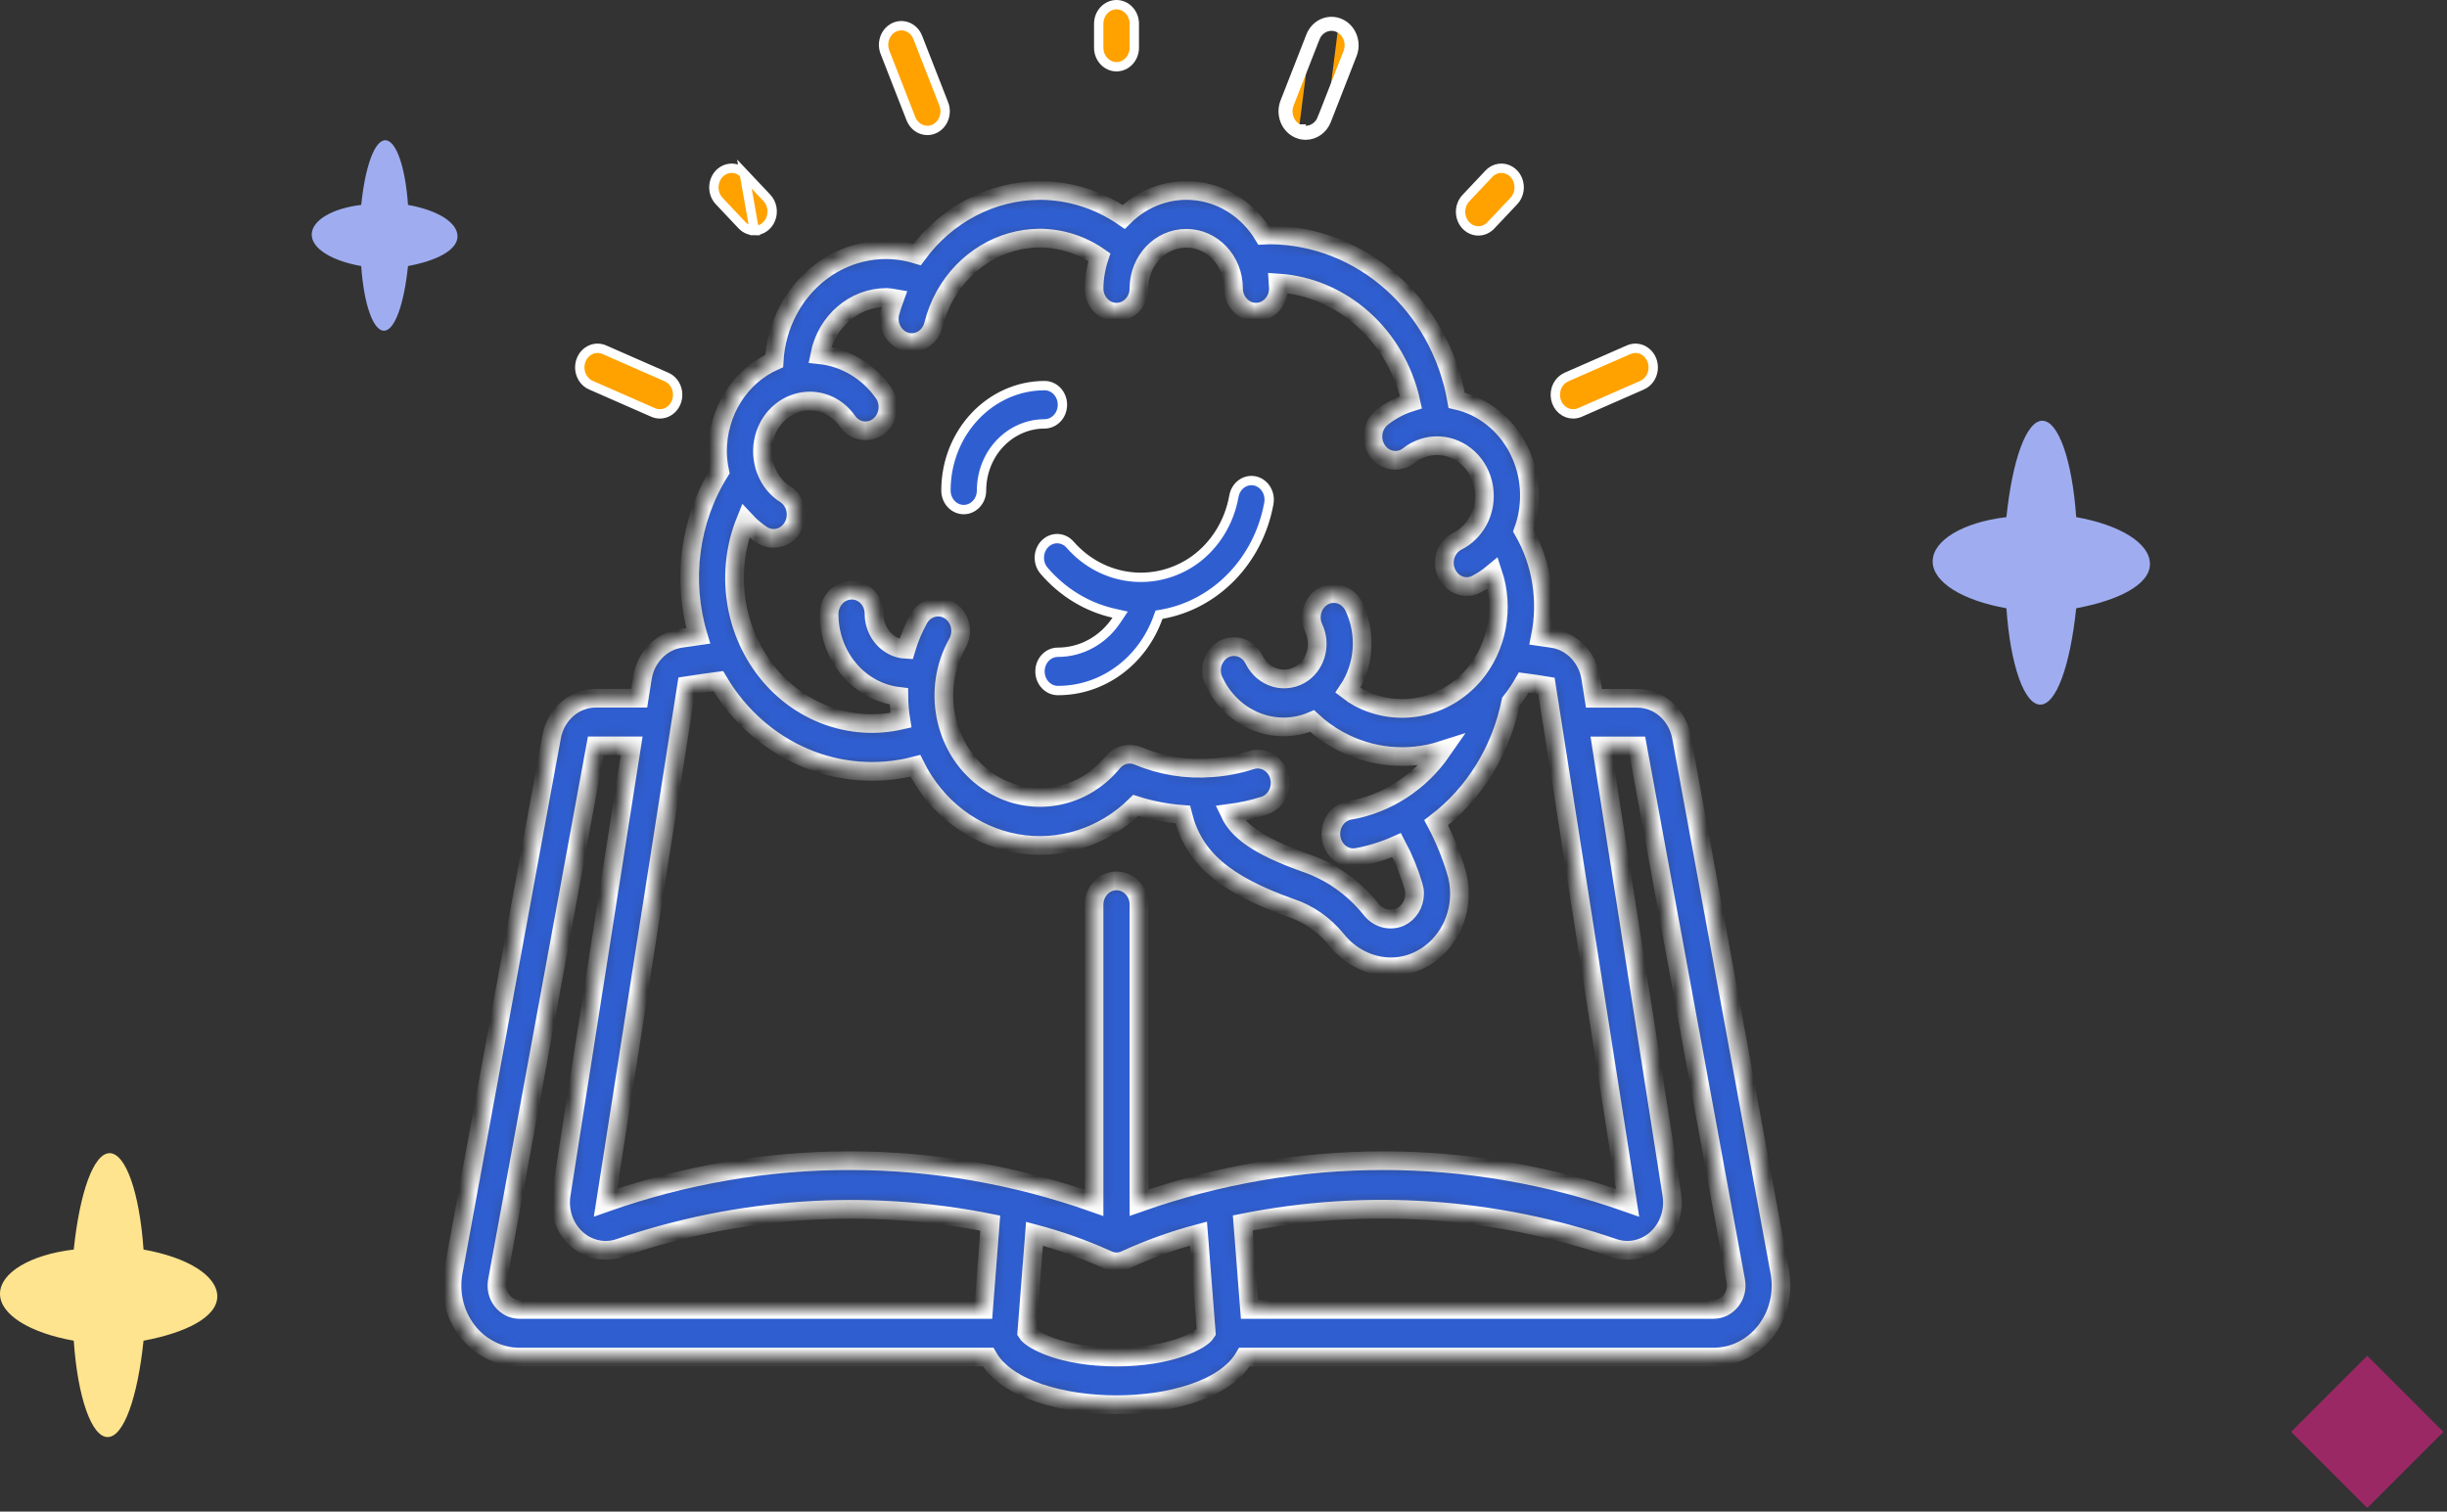 <svg width="157" height="97" viewBox="0 0 157 97" fill="none" xmlns="http://www.w3.org/2000/svg">
<rect x="0" y="0" width="157" height="97" fill="#333333" stroke="none"/>
<mask id="path-1-inside-1_2603_2734" fill="white">
<path d="M107.881 47.29C107.62 45.851 106.433 44.811 105.051 44.81H102.268L102.063 43.51C101.859 42.204 100.888 41.184 99.654 40.978C99.38 40.932 99.103 40.902 98.831 40.862C99.303 38.526 98.911 36.088 97.735 34.05C98.356 32.343 98.24 30.433 97.418 28.824C96.596 27.215 95.15 26.068 93.461 25.687C92.382 19.563 87.355 15.112 81.477 15.075C81.333 15.075 81.205 15.095 81.068 15.099C80.129 13.536 78.58 12.499 76.845 12.27C75.11 12.041 73.369 12.645 72.097 13.917C70.495 12.813 68.625 12.225 66.714 12.223C63.635 12.236 60.733 13.751 58.846 16.329C56.751 15.682 54.492 16.079 52.706 17.41C50.921 18.74 49.803 20.859 49.669 23.168C47.469 24.148 46.037 26.431 46.035 28.961C46.04 29.399 46.088 29.836 46.179 30.264C44.233 33.373 43.725 37.252 44.797 40.806C44.411 40.862 44.016 40.913 43.644 40.971C42.403 41.169 41.424 42.19 41.216 43.501L41.011 44.805H38.221C36.841 44.806 35.655 45.843 35.392 47.279L29.08 81.626C28.833 82.972 29.167 84.363 29.991 85.419C30.814 86.476 32.041 87.086 33.334 87.084H63.396C64.59 89.171 68.216 90.139 71.636 90.139C75.019 90.139 78.612 89.194 79.84 87.084H109.938C111.231 87.086 112.457 86.476 113.28 85.42C114.104 84.364 114.438 82.973 114.192 81.628L107.881 47.29ZM50.395 31.726C49.224 30.98 48.665 29.5 49.028 28.104C49.391 26.709 50.586 25.74 51.951 25.734C52.907 25.731 53.807 26.213 54.372 27.03C54.679 27.468 55.183 27.7 55.695 27.637C56.206 27.574 56.648 27.227 56.852 26.726C57.057 26.225 56.994 25.647 56.687 25.209C55.708 23.822 54.225 22.935 52.599 22.764C53.028 20.625 54.809 19.093 56.873 19.087C57.049 19.096 57.224 19.117 57.398 19.148C57.282 19.461 57.181 19.78 57.095 20.104C56.916 20.913 57.379 21.726 58.138 21.933C58.897 22.141 59.673 21.668 59.886 20.868C60.05 20.197 60.301 19.553 60.634 18.955C61.913 16.685 64.22 15.29 66.714 15.278C68.072 15.284 69.399 15.709 70.533 16.5C70.317 17.144 70.203 17.82 70.194 18.503C70.194 19.347 70.84 20.031 71.636 20.031C72.432 20.031 73.077 19.347 73.077 18.503C73.077 16.728 74.435 15.29 76.11 15.29C77.784 15.29 79.142 16.728 79.142 18.503C79.142 19.347 79.787 20.031 80.584 20.031C81.38 20.031 82.025 19.347 82.025 18.503C82.025 18.386 81.998 18.274 81.992 18.156C86.12 18.426 89.591 21.536 90.529 25.804C89.856 26.012 89.225 26.346 88.664 26.79C88.252 27.117 88.036 27.653 88.097 28.195C88.159 28.737 88.489 29.203 88.962 29.417C89.436 29.631 89.981 29.562 90.393 29.234C91.545 28.33 93.137 28.402 94.212 29.407C95.287 30.412 95.553 32.076 94.851 33.401C94.537 33.985 94.06 34.453 93.486 34.739C92.883 35.048 92.561 35.756 92.707 36.448C92.854 37.14 93.43 37.635 94.1 37.642C94.311 37.642 94.52 37.592 94.711 37.496C95.093 37.3 95.454 37.061 95.788 36.783C96.533 39.028 96.066 41.525 94.568 43.299L94.534 43.337C92.656 45.493 89.66 46.076 87.182 44.767C86.939 44.631 86.706 44.477 86.484 44.306C87.546 42.728 87.692 40.656 86.865 38.928C86.633 38.44 86.173 38.121 85.659 38.09C85.144 38.059 84.653 38.321 84.371 38.777C84.088 39.234 84.057 39.815 84.288 40.303C84.763 41.313 84.467 42.538 83.594 43.183C83.081 43.545 82.447 43.659 81.85 43.498C81.254 43.336 80.749 42.914 80.463 42.337C80.232 41.848 79.773 41.527 79.259 41.495C78.745 41.462 78.253 41.723 77.97 42.178C77.686 42.634 77.653 43.216 77.884 43.704C78.729 45.513 80.471 46.655 82.376 46.649C82.996 46.645 83.609 46.517 84.185 46.272C84.7 46.75 85.267 47.16 85.874 47.494C87.929 48.623 90.318 48.857 92.533 48.147C91.108 50.208 88.976 51.594 86.596 52.004C85.856 52.132 85.332 52.84 85.391 53.633C85.45 54.425 86.073 55.037 86.823 55.04C86.899 55.04 86.976 55.034 87.052 55.022C87.93 54.861 88.788 54.595 89.609 54.23C90.053 55.062 90.414 55.942 90.685 56.853C90.734 57.013 90.76 57.179 90.76 57.347C90.759 58.007 90.387 58.604 89.814 58.862C89.151 59.134 88.398 58.92 87.953 58.332C86.837 56.943 85.375 55.913 83.733 55.361C80.618 54.255 79.416 53.266 78.906 52.191C79.654 52.092 80.393 51.928 81.116 51.702C81.608 51.541 81.982 51.115 82.097 50.583C82.212 50.05 82.051 49.494 81.673 49.122C81.296 48.75 80.76 48.62 80.268 48.781C79.459 49.044 78.624 49.206 77.78 49.265C76.153 49.4 74.519 49.138 73.002 48.501C72.433 48.266 71.785 48.437 71.386 48.927C69.288 51.483 65.695 51.917 63.108 49.928C60.52 47.94 59.792 44.186 61.431 41.278C61.697 40.808 61.706 40.224 61.454 39.745C61.203 39.267 60.73 38.967 60.214 38.958C59.697 38.949 59.216 39.233 58.95 39.703C58.606 40.323 58.33 40.983 58.126 41.669C56.99 41.606 56.095 40.621 56.077 39.417V39.379C56.076 38.976 55.924 38.59 55.653 38.306C55.382 38.023 55.016 37.866 54.636 37.871C53.836 37.879 53.192 38.569 53.194 39.417C53.2 42.126 55.128 44.397 57.67 44.689C57.675 45.201 57.719 45.712 57.801 46.217C54.583 46.955 51.244 45.729 49.147 43.038C47.049 40.348 46.543 36.642 47.834 33.431C48.157 33.777 48.517 34.081 48.907 34.337C49.588 34.76 50.463 34.524 50.87 33.807C51.278 33.091 51.066 32.16 50.395 31.72V31.726ZM44.052 43.999C44.716 43.895 45.402 43.803 46.084 43.709C48.75 48.222 53.847 50.414 58.727 49.144C60.038 51.782 62.434 53.621 65.207 54.119C67.98 54.617 70.814 53.717 72.871 51.685C73.851 51.995 74.86 52.188 75.88 52.263C76.576 55.061 78.588 56.757 82.817 58.259C83.956 58.638 84.973 59.347 85.752 60.308C86.617 61.398 87.89 62.032 89.234 62.042C89.823 62.042 90.404 61.916 90.946 61.672C92.58 60.932 93.64 59.23 93.64 57.347C93.641 56.856 93.567 56.368 93.421 55.902C93.097 54.822 92.67 53.781 92.146 52.793C94.598 50.925 96.305 48.157 96.937 45.029C97.244 44.642 97.521 44.23 97.767 43.797C98.25 43.863 98.733 43.921 99.219 44.006L104.423 77.18C94.25 73.581 83.25 73.581 73.077 77.18V58.056C73.077 57.212 72.432 56.528 71.636 56.528C70.84 56.528 70.194 57.212 70.194 58.056V77.187C60.023 73.583 49.023 73.579 38.849 77.174L44.052 43.999ZM32.211 83.466C31.938 83.117 31.827 82.658 31.908 82.213L38.221 47.865H40.527L36.003 76.678C35.844 77.727 36.209 78.788 36.967 79.483C37.724 80.178 38.768 80.408 39.724 80.091C47.409 77.452 55.596 76.902 63.534 78.49L63.105 84.028H48.219H33.334C32.899 84.028 32.487 83.822 32.211 83.466ZM71.636 87.084C68.163 87.084 66.171 85.996 65.878 85.511L66.374 79.171C67.959 79.59 69.51 80.141 71.013 80.82C71.207 80.919 71.42 80.971 71.636 80.972C71.852 80.972 72.066 80.92 72.26 80.82C73.762 80.137 75.312 79.582 76.898 79.16L77.394 85.51C77.101 85.996 75.109 87.084 71.636 87.084ZM111.061 83.466C110.785 83.822 110.373 84.028 109.938 84.028H80.171L79.739 78.479C87.681 76.894 95.872 77.45 103.559 80.094C104.515 80.407 105.557 80.174 106.311 79.477C107.066 78.781 107.428 77.72 107.267 76.673L102.748 47.867H105.054L111.368 82.212C111.448 82.657 111.335 83.118 111.061 83.466Z"/>
</mask>
<path d="M107.881 47.29C107.62 45.851 106.433 44.811 105.051 44.81H102.268L102.063 43.51C101.859 42.204 100.888 41.184 99.654 40.978C99.38 40.932 99.103 40.902 98.831 40.862C99.303 38.526 98.911 36.088 97.735 34.05C98.356 32.343 98.24 30.433 97.418 28.824C96.596 27.215 95.15 26.068 93.461 25.687C92.382 19.563 87.355 15.112 81.477 15.075C81.333 15.075 81.205 15.095 81.068 15.099C80.129 13.536 78.58 12.499 76.845 12.27C75.11 12.041 73.369 12.645 72.097 13.917C70.495 12.813 68.625 12.225 66.714 12.223C63.635 12.236 60.733 13.751 58.846 16.329C56.751 15.682 54.492 16.079 52.706 17.41C50.921 18.74 49.803 20.859 49.669 23.168C47.469 24.148 46.037 26.431 46.035 28.961C46.04 29.399 46.088 29.836 46.179 30.264C44.233 33.373 43.725 37.252 44.797 40.806C44.411 40.862 44.016 40.913 43.644 40.971C42.403 41.169 41.424 42.19 41.216 43.501L41.011 44.805H38.221C36.841 44.806 35.655 45.843 35.392 47.279L29.08 81.626C28.833 82.972 29.167 84.363 29.991 85.419C30.814 86.476 32.041 87.086 33.334 87.084H63.396C64.59 89.171 68.216 90.139 71.636 90.139C75.019 90.139 78.612 89.194 79.84 87.084H109.938C111.231 87.086 112.457 86.476 113.28 85.42C114.104 84.364 114.438 82.973 114.192 81.628L107.881 47.29ZM50.395 31.726C49.224 30.98 48.665 29.5 49.028 28.104C49.391 26.709 50.586 25.74 51.951 25.734C52.907 25.731 53.807 26.213 54.372 27.03C54.679 27.468 55.183 27.7 55.695 27.637C56.206 27.574 56.648 27.227 56.852 26.726C57.057 26.225 56.994 25.647 56.687 25.209C55.708 23.822 54.225 22.935 52.599 22.764C53.028 20.625 54.809 19.093 56.873 19.087C57.049 19.096 57.224 19.117 57.398 19.148C57.282 19.461 57.181 19.78 57.095 20.104C56.916 20.913 57.379 21.726 58.138 21.933C58.897 22.141 59.673 21.668 59.886 20.868C60.05 20.197 60.301 19.553 60.634 18.955C61.913 16.685 64.22 15.29 66.714 15.278C68.072 15.284 69.399 15.709 70.533 16.5C70.317 17.144 70.203 17.82 70.194 18.503C70.194 19.347 70.84 20.031 71.636 20.031C72.432 20.031 73.077 19.347 73.077 18.503C73.077 16.728 74.435 15.29 76.11 15.29C77.784 15.29 79.142 16.728 79.142 18.503C79.142 19.347 79.787 20.031 80.584 20.031C81.38 20.031 82.025 19.347 82.025 18.503C82.025 18.386 81.998 18.274 81.992 18.156C86.12 18.426 89.591 21.536 90.529 25.804C89.856 26.012 89.225 26.346 88.664 26.79C88.252 27.117 88.036 27.653 88.097 28.195C88.159 28.737 88.489 29.203 88.962 29.417C89.436 29.631 89.981 29.562 90.393 29.234C91.545 28.33 93.137 28.402 94.212 29.407C95.287 30.412 95.553 32.076 94.851 33.401C94.537 33.985 94.06 34.453 93.486 34.739C92.883 35.048 92.561 35.756 92.707 36.448C92.854 37.14 93.43 37.635 94.1 37.642C94.311 37.642 94.52 37.592 94.711 37.496C95.093 37.3 95.454 37.061 95.788 36.783C96.533 39.028 96.066 41.525 94.568 43.299L94.534 43.337C92.656 45.493 89.66 46.076 87.182 44.767C86.939 44.631 86.706 44.477 86.484 44.306C87.546 42.728 87.692 40.656 86.865 38.928C86.633 38.44 86.173 38.121 85.659 38.09C85.144 38.059 84.653 38.321 84.371 38.777C84.088 39.234 84.057 39.815 84.288 40.303C84.763 41.313 84.467 42.538 83.594 43.183C83.081 43.545 82.447 43.659 81.85 43.498C81.254 43.336 80.749 42.914 80.463 42.337C80.232 41.848 79.773 41.527 79.259 41.495C78.745 41.462 78.253 41.723 77.97 42.178C77.686 42.634 77.653 43.216 77.884 43.704C78.729 45.513 80.471 46.655 82.376 46.649C82.996 46.645 83.609 46.517 84.185 46.272C84.7 46.75 85.267 47.16 85.874 47.494C87.929 48.623 90.318 48.857 92.533 48.147C91.108 50.208 88.976 51.594 86.596 52.004C85.856 52.132 85.332 52.84 85.391 53.633C85.45 54.425 86.073 55.037 86.823 55.04C86.899 55.04 86.976 55.034 87.052 55.022C87.93 54.861 88.788 54.595 89.609 54.23C90.053 55.062 90.414 55.942 90.685 56.853C90.734 57.013 90.76 57.179 90.76 57.347C90.759 58.007 90.387 58.604 89.814 58.862C89.151 59.134 88.398 58.92 87.953 58.332C86.837 56.943 85.375 55.913 83.733 55.361C80.618 54.255 79.416 53.266 78.906 52.191C79.654 52.092 80.393 51.928 81.116 51.702C81.608 51.541 81.982 51.115 82.097 50.583C82.212 50.05 82.051 49.494 81.673 49.122C81.296 48.75 80.76 48.62 80.268 48.781C79.459 49.044 78.624 49.206 77.78 49.265C76.153 49.4 74.519 49.138 73.002 48.501C72.433 48.266 71.785 48.437 71.386 48.927C69.288 51.483 65.695 51.917 63.108 49.928C60.52 47.94 59.792 44.186 61.431 41.278C61.697 40.808 61.706 40.224 61.454 39.745C61.203 39.267 60.73 38.967 60.214 38.958C59.697 38.949 59.216 39.233 58.95 39.703C58.606 40.323 58.33 40.983 58.126 41.669C56.99 41.606 56.095 40.621 56.077 39.417V39.379C56.076 38.976 55.924 38.59 55.653 38.306C55.382 38.023 55.016 37.866 54.636 37.871C53.836 37.879 53.192 38.569 53.194 39.417C53.2 42.126 55.128 44.397 57.67 44.689C57.675 45.201 57.719 45.712 57.801 46.217C54.583 46.955 51.244 45.729 49.147 43.038C47.049 40.348 46.543 36.642 47.834 33.431C48.157 33.777 48.517 34.081 48.907 34.337C49.588 34.76 50.463 34.524 50.87 33.807C51.278 33.091 51.066 32.16 50.395 31.72V31.726ZM44.052 43.999C44.716 43.895 45.402 43.803 46.084 43.709C48.75 48.222 53.847 50.414 58.727 49.144C60.038 51.782 62.434 53.621 65.207 54.119C67.98 54.617 70.814 53.717 72.871 51.685C73.851 51.995 74.86 52.188 75.88 52.263C76.576 55.061 78.588 56.757 82.817 58.259C83.956 58.638 84.973 59.347 85.752 60.308C86.617 61.398 87.89 62.032 89.234 62.042C89.823 62.042 90.404 61.916 90.946 61.672C92.58 60.932 93.64 59.23 93.64 57.347C93.641 56.856 93.567 56.368 93.421 55.902C93.097 54.822 92.67 53.781 92.146 52.793C94.598 50.925 96.305 48.157 96.937 45.029C97.244 44.642 97.521 44.23 97.767 43.797C98.25 43.863 98.733 43.921 99.219 44.006L104.423 77.18C94.25 73.581 83.25 73.581 73.077 77.18V58.056C73.077 57.212 72.432 56.528 71.636 56.528C70.84 56.528 70.194 57.212 70.194 58.056V77.187C60.023 73.583 49.023 73.579 38.849 77.174L44.052 43.999ZM32.211 83.466C31.938 83.117 31.827 82.658 31.908 82.213L38.221 47.865H40.527L36.003 76.678C35.844 77.727 36.209 78.788 36.967 79.483C37.724 80.178 38.768 80.408 39.724 80.091C47.409 77.452 55.596 76.902 63.534 78.49L63.105 84.028H48.219H33.334C32.899 84.028 32.487 83.822 32.211 83.466ZM71.636 87.084C68.163 87.084 66.171 85.996 65.878 85.511L66.374 79.171C67.959 79.59 69.51 80.141 71.013 80.82C71.207 80.919 71.42 80.971 71.636 80.972C71.852 80.972 72.066 80.92 72.26 80.82C73.762 80.137 75.312 79.582 76.898 79.16L77.394 85.51C77.101 85.996 75.109 87.084 71.636 87.084ZM111.061 83.466C110.785 83.822 110.373 84.028 109.938 84.028H80.171L79.739 78.479C87.681 76.894 95.872 77.45 103.559 80.094C104.515 80.407 105.557 80.174 106.311 79.477C107.066 78.781 107.428 77.72 107.267 76.673L102.748 47.867H105.054L111.368 82.212C111.448 82.657 111.335 83.118 111.061 83.466Z" fill="#2F5ED1" stroke="white" stroke-width="1.2" mask="url(#path-1-inside-1_2603_2734)"/>
<path d="M67.066 34.875C67.531 34.43 68.243 34.466 68.666 34.962L68.666 34.962L68.669 34.965C70.742 37.318 74.131 37.731 76.657 35.928L76.657 35.928L76.659 35.926C77.971 34.969 78.87 33.506 79.165 31.858L79.165 31.858L79.166 31.853C79.239 31.408 79.53 31.05 79.915 30.905C80.297 30.762 80.725 30.846 81.036 31.135C81.349 31.425 81.495 31.878 81.407 32.321L81.407 32.321L81.406 32.325C80.733 35.99 77.984 38.811 74.532 39.417L74.36 39.447L74.302 39.612C73.287 42.459 70.717 44.324 67.869 44.312H67.868C67.254 44.312 66.726 43.779 66.726 43.084C66.726 42.389 67.254 41.856 67.868 41.856C69.367 41.859 70.766 41.09 71.626 39.806L71.869 39.443L71.443 39.346C69.727 38.956 68.167 38.004 66.985 36.621C66.553 36.115 66.592 35.33 67.066 34.875Z" fill="#2F5ED1" stroke="white" stroke-width="0.6"/>
<path d="M62.975 31.473C62.975 32.167 62.448 32.7 61.833 32.7C61.536 32.7 61.248 32.575 61.032 32.347C60.816 32.118 60.692 31.804 60.692 31.473C60.696 27.742 63.544 24.749 67.023 24.745C67.637 24.745 68.165 25.278 68.165 25.973C68.165 26.667 67.637 27.2 67.023 27.2C65.944 27.2 64.912 27.655 64.154 28.458C63.398 29.26 62.975 30.345 62.975 31.473Z" fill="#2F5ED1" stroke="white" stroke-width="0.6"/>
<path d="M72.778 1.528V3.056C72.778 3.75 72.25 4.283 71.636 4.283C71.022 4.283 70.494 3.75 70.494 3.056V1.528C70.494 0.833 71.022 0.3 71.636 0.3C72.25 0.3 72.778 0.833 72.778 1.528Z" fill="#FFA200" stroke="white" stroke-width="0.6"/>
<path d="M95.51 11.169L95.51 11.169L95.514 11.165C95.802 10.849 96.222 10.727 96.614 10.836C97.007 10.945 97.325 11.274 97.432 11.71C97.54 12.146 97.415 12.607 97.116 12.914L97.116 12.914L97.112 12.918L95.671 14.445L95.67 14.445L95.667 14.449C95.379 14.766 94.958 14.887 94.567 14.779C94.174 14.67 93.856 14.341 93.748 13.905C93.641 13.468 93.765 13.008 94.065 12.701L94.065 12.701L94.069 12.697L95.51 11.169Z" fill="#FFA200" stroke="white" stroke-width="0.6"/>
<path d="M47.758 11.165L47.758 11.165C47.47 10.849 47.05 10.727 46.658 10.836C46.265 10.945 45.947 11.274 45.84 11.71C45.732 12.146 45.856 12.607 46.156 12.914L46.16 12.918L46.16 12.918L47.601 14.445L47.601 14.445C47.817 14.674 48.105 14.799 48.402 14.799L47.758 11.165ZM47.758 11.165L47.762 11.169M47.758 11.165L47.762 11.169M47.762 11.169L49.203 12.697C49.203 12.697 49.203 12.697 49.203 12.697C49.534 13.047 49.636 13.581 49.455 14.047C49.273 14.51 48.854 14.799 48.402 14.799L47.762 11.169Z" fill="#FFA200" stroke="white" stroke-width="0.6"/>
<path d="M59.931 8.278C59.793 8.338 59.646 8.369 59.498 8.369C59.047 8.369 58.628 8.081 58.446 7.617L56.791 3.382L56.791 3.382L56.789 3.377C56.618 2.964 56.672 2.486 56.925 2.129C57.178 1.775 57.585 1.601 57.986 1.66C58.388 1.719 58.739 2.006 58.893 2.425L58.893 2.425L58.895 2.431L60.551 6.666L60.552 6.666C60.671 6.97 60.671 7.313 60.552 7.617C60.433 7.921 60.208 8.156 59.931 8.278Z" fill="#FFA200" stroke="white" stroke-width="0.6"/>
<path d="M85.104 7.728L86.759 3.493C86.906 3.119 86.906 2.698 86.76 2.323C86.614 1.948 86.333 1.65 85.979 1.495M85.104 7.728L84.825 7.619L86.48 3.384L86.48 3.384C86.599 3.08 86.6 2.736 86.481 2.432C86.362 2.128 86.136 1.892 85.859 1.77M85.104 7.728C84.881 8.299 84.355 8.671 83.772 8.671M85.104 7.728L84.825 7.619C84.643 8.083 84.224 8.371 83.772 8.371M85.859 1.77C85.859 1.77 85.859 1.77 85.859 1.77L85.979 1.495M85.859 1.77L85.979 1.495M85.859 1.77C85.291 1.521 84.623 1.799 84.376 2.431L84.097 2.322M85.979 1.495C85.244 1.173 84.401 1.543 84.097 2.322M84.097 2.322L84.376 2.431L82.719 6.666L82.719 6.666C82.6 6.971 82.6 7.314 82.719 7.618C82.837 7.922 83.063 8.158 83.34 8.28M84.097 2.322L82.44 6.557C82.293 6.931 82.293 7.352 82.439 7.727C82.585 8.102 82.866 8.4 83.22 8.555M83.22 8.555C83.395 8.631 83.583 8.671 83.772 8.671M83.22 8.555L83.341 8.28C83.34 8.28 83.34 8.28 83.34 8.28M83.22 8.555L83.34 8.28C83.34 8.28 83.34 8.28 83.34 8.28M83.772 8.671L83.773 8.371C83.773 8.371 83.772 8.371 83.772 8.371M83.772 8.671L83.772 8.371C83.772 8.371 83.772 8.371 83.772 8.371M83.772 8.371C83.625 8.371 83.478 8.34 83.34 8.28" fill="#FFA200" stroke="white" stroke-width="0.6"/>
<path d="M100.935 26.56L100.935 26.56C100.402 26.562 99.922 26.162 99.812 25.575C99.702 24.987 100.003 24.412 100.503 24.195L100.504 24.194L104.5 22.44C104.5 22.44 104.5 22.44 104.5 22.44C104.871 22.277 105.297 22.335 105.619 22.598C105.944 22.862 106.118 23.297 106.062 23.74C106.007 24.183 105.735 24.55 105.362 24.714L105.362 24.714L101.367 26.468L101.366 26.468C101.229 26.529 101.083 26.56 100.935 26.56Z" fill="#FFA200" stroke="white" stroke-width="0.6"/>
<path d="M41.904 26.468L41.904 26.468L37.91 24.715L37.91 24.715C37.331 24.461 37.038 23.742 37.288 23.102C37.535 22.47 38.203 22.191 38.772 22.441C38.772 22.441 38.772 22.441 38.772 22.441L42.767 24.194C43.346 24.449 43.639 25.167 43.389 25.807C43.141 26.44 42.473 26.718 41.904 26.468Z" fill="#FFA200" stroke="white" stroke-width="0.6"/>
<path d="M13.941 83.192C13.941 81.855 12.023 80.685 9.209 80.184C8.953 76.507 8.058 74 7.034 74C6.011 74 5.116 76.507 4.732 80.184C1.918 80.518 0 81.688 0 83.025C0 84.362 1.918 85.532 4.732 86.033C4.988 89.71 5.883 92.217 6.907 92.217C7.93 92.217 8.825 89.71 9.209 86.033C11.895 85.532 13.941 84.529 13.941 83.192Z" fill="#FFE48F"/>
<path d="M137.941 36.192C137.941 34.855 136.022 33.685 133.209 33.184C132.953 29.507 132.058 27 131.034 27C130.011 27 129.116 29.507 128.732 33.184C125.918 33.518 124 34.688 124 36.025C124 37.362 125.918 38.532 128.732 39.033C128.988 42.71 129.883 45.217 130.907 45.217C131.93 45.217 132.825 42.71 133.209 39.033C135.895 38.532 137.941 37.529 137.941 36.192Z" fill="#9FADF0"/>
<path d="M29.353 15.167C29.353 14.27 28.066 13.485 26.178 13.149C26.007 10.682 25.406 9 24.72 9C24.033 9 23.432 10.682 23.175 13.149C21.287 13.373 20 14.158 20 15.055C20 15.952 21.287 16.737 23.175 17.073C23.347 19.54 23.947 21.222 24.634 21.222C25.32 21.222 25.921 19.54 26.178 17.073C27.98 16.737 29.353 16.064 29.353 15.167Z" fill="#9FADF0"/>
<rect x="147" y="91.884" width="6.906" height="6.906" transform="rotate(-45 147 91.884)" fill="#E02287" fill-opacity="0.6"/>
</svg>
